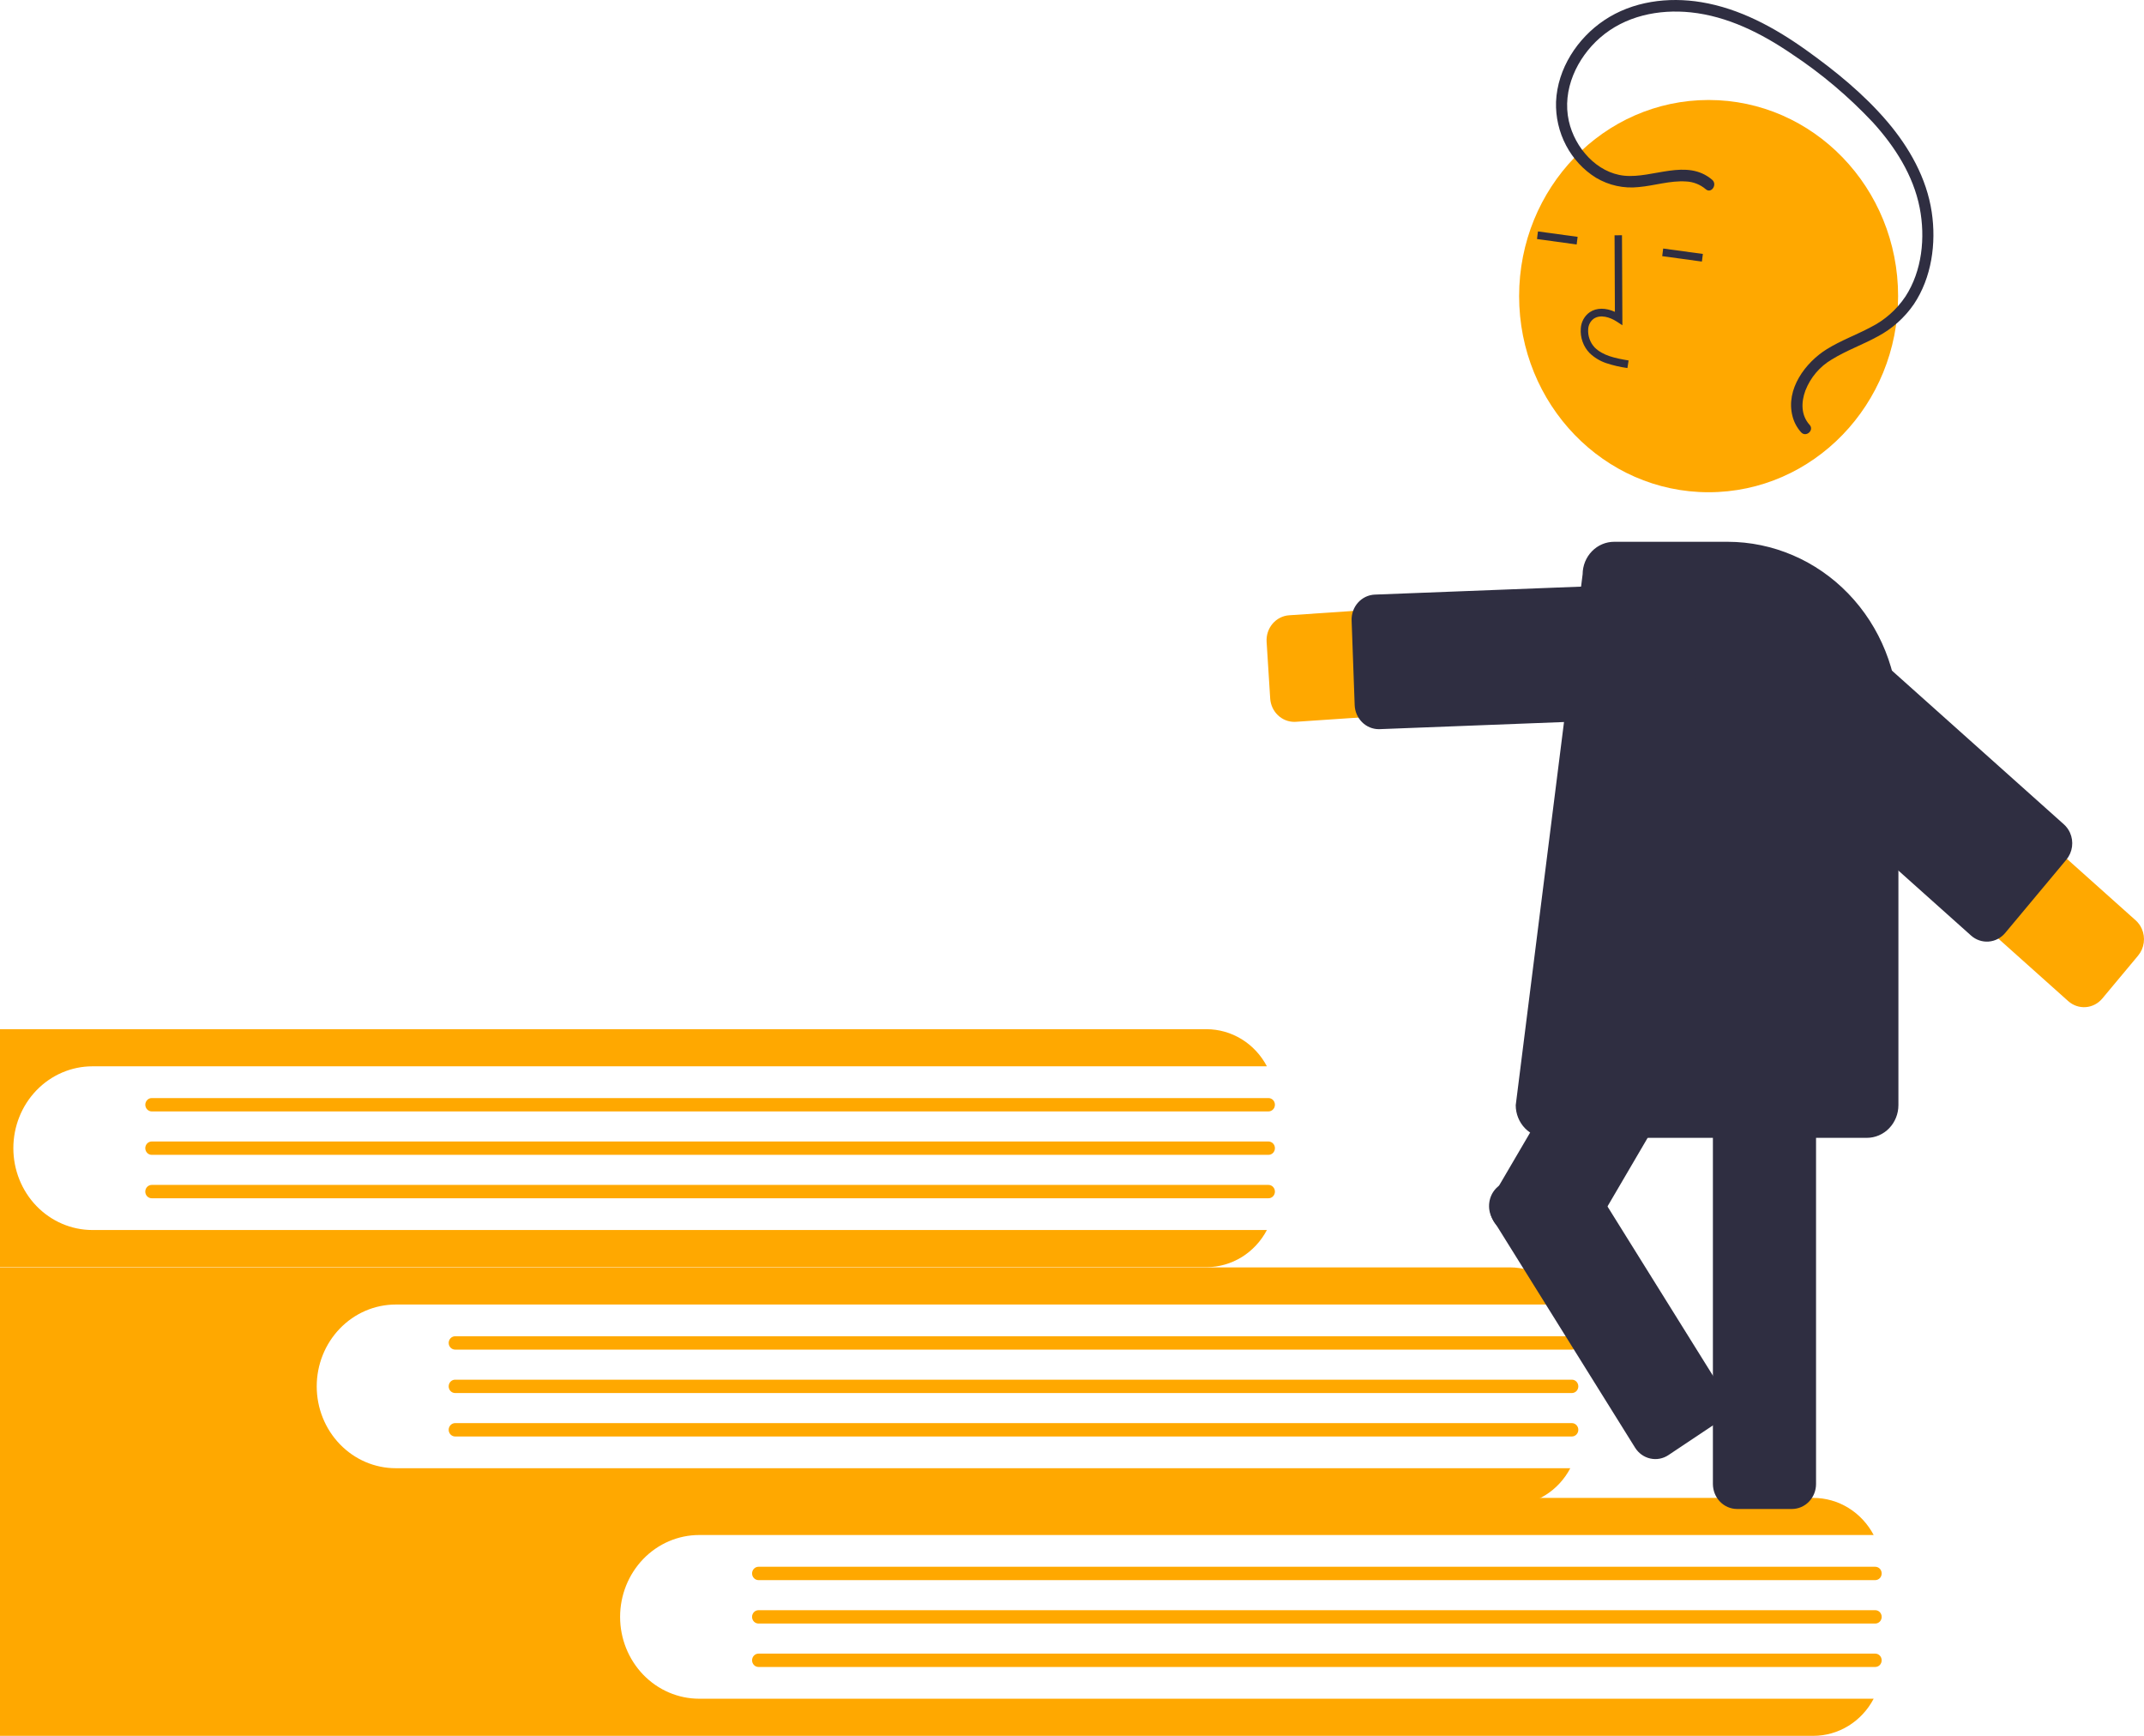 <svg width="84" height="68" viewBox="0 0 84 68" fill="none" xmlns="http://www.w3.org/2000/svg">
<g clip-path="url(#clip0_547_36)">
<path d="M27.391 66.546C26.57 66.545 25.782 66.207 25.202 65.606C24.622 65.005 24.295 64.19 24.295 63.34C24.295 62.49 24.622 61.675 25.202 61.073C25.782 60.472 26.57 60.134 27.391 60.133H73.409C73.177 59.694 72.836 59.327 72.42 59.071C72.004 58.815 71.529 58.68 71.045 58.679H-20.425C-21.619 58.681 -22.763 59.172 -23.606 60.046C-24.45 60.92 -24.923 62.105 -24.923 63.34C-24.922 64.575 -24.448 65.759 -23.605 66.632C-22.762 67.506 -21.619 67.998 -20.425 68H71.045C71.529 68 72.004 67.865 72.42 67.609C72.836 67.353 73.177 66.986 73.409 66.546L27.391 66.546Z" fill="#FFA800"/>
<path d="M73.47 61.9H29.718C29.651 61.9 29.587 61.872 29.54 61.823C29.492 61.774 29.466 61.708 29.466 61.638C29.466 61.569 29.492 61.502 29.54 61.453C29.587 61.404 29.651 61.377 29.718 61.377H73.47C73.537 61.377 73.601 61.404 73.649 61.453C73.696 61.502 73.722 61.569 73.722 61.638C73.722 61.708 73.696 61.774 73.649 61.823C73.601 61.872 73.537 61.9 73.47 61.9Z" fill="#FFA800"/>
<path d="M73.47 63.601H29.718C29.651 63.601 29.587 63.574 29.539 63.525C29.492 63.476 29.465 63.409 29.465 63.34C29.465 63.27 29.492 63.204 29.539 63.154C29.587 63.105 29.651 63.078 29.718 63.078H73.47C73.537 63.078 73.601 63.105 73.649 63.154C73.696 63.204 73.723 63.27 73.723 63.34C73.723 63.409 73.696 63.476 73.649 63.525C73.601 63.574 73.537 63.601 73.47 63.601Z" fill="#FFA800"/>
<path d="M73.47 65.302H29.718C29.651 65.302 29.587 65.275 29.54 65.226C29.492 65.177 29.466 65.11 29.466 65.041C29.466 64.972 29.492 64.905 29.54 64.856C29.587 64.807 29.651 64.779 29.718 64.779H73.47C73.537 64.779 73.601 64.807 73.649 64.856C73.696 64.905 73.722 64.972 73.722 65.041C73.722 65.11 73.696 65.177 73.649 65.226C73.601 65.275 73.537 65.302 73.47 65.302Z" fill="#FFA800"/>
<path d="M15.505 57.516C14.684 57.516 13.896 57.178 13.316 56.576C12.735 55.975 12.409 55.16 12.409 54.31C12.409 53.46 12.735 52.645 13.316 52.044C13.896 51.442 14.684 51.104 15.505 51.104H61.523C61.291 50.664 60.95 50.297 60.534 50.041C60.118 49.785 59.643 49.65 59.159 49.649H-32.312C-33.505 49.651 -34.649 50.142 -35.492 51.016C-36.336 51.89 -36.809 53.075 -36.809 54.31C-36.809 55.545 -36.335 56.729 -35.492 57.602C-34.648 58.476 -33.505 58.968 -32.312 58.97H59.159C59.643 58.97 60.118 58.835 60.534 58.579C60.95 58.323 61.291 57.956 61.523 57.516L15.505 57.516Z" fill="#FFA800"/>
<path d="M61.584 52.87H17.832C17.765 52.87 17.701 52.842 17.653 52.793C17.606 52.744 17.579 52.678 17.579 52.608C17.579 52.539 17.606 52.473 17.653 52.424C17.701 52.374 17.765 52.347 17.832 52.347H61.584C61.651 52.347 61.715 52.374 61.763 52.423C61.81 52.472 61.837 52.539 61.837 52.608C61.837 52.678 61.81 52.744 61.763 52.794C61.715 52.843 61.651 52.87 61.584 52.87Z" fill="#FFA800"/>
<path d="M61.584 54.571H17.832C17.765 54.571 17.7 54.544 17.653 54.495C17.605 54.446 17.579 54.379 17.579 54.31C17.579 54.24 17.605 54.174 17.653 54.124C17.7 54.075 17.765 54.048 17.832 54.048H61.584C61.651 54.048 61.715 54.075 61.763 54.124C61.81 54.174 61.837 54.24 61.837 54.31C61.837 54.379 61.81 54.446 61.763 54.495C61.715 54.544 61.651 54.571 61.584 54.571Z" fill="#FFA800"/>
<path d="M61.584 56.273H17.832C17.765 56.273 17.701 56.245 17.653 56.196C17.606 56.147 17.579 56.08 17.579 56.011C17.579 55.942 17.606 55.875 17.653 55.826C17.701 55.777 17.765 55.749 17.832 55.749H61.584C61.617 55.749 61.65 55.756 61.681 55.769C61.711 55.782 61.739 55.801 61.763 55.826C61.786 55.85 61.805 55.879 61.818 55.911C61.831 55.943 61.837 55.977 61.837 56.011C61.837 56.045 61.831 56.08 61.818 56.111C61.805 56.143 61.786 56.172 61.763 56.196C61.739 56.221 61.711 56.24 61.681 56.253C61.65 56.266 61.617 56.273 61.584 56.273Z" fill="#FFA800"/>
<path d="M3.619 48.185C2.797 48.184 2.01 47.846 1.429 47.245C0.849 46.644 0.523 45.828 0.523 44.979C0.523 44.129 0.849 43.313 1.429 42.712C2.01 42.111 2.797 41.773 3.619 41.772H49.636C49.405 41.333 49.063 40.965 48.647 40.71C48.231 40.454 47.757 40.319 47.273 40.318H-44.198C-45.392 40.319 -46.536 40.811 -47.379 41.685C-48.222 42.559 -48.696 43.743 -48.696 44.979C-48.695 46.213 -48.221 47.398 -47.378 48.271C-46.535 49.145 -45.391 49.637 -44.198 49.639H47.273C47.757 49.639 48.231 49.503 48.647 49.248C49.063 48.992 49.405 48.624 49.636 48.185L3.619 48.185Z" fill="#FFA800"/>
<path d="M49.697 43.539H5.945C5.878 43.539 5.814 43.511 5.767 43.462C5.72 43.413 5.693 43.347 5.693 43.277C5.693 43.208 5.72 43.142 5.767 43.093C5.814 43.043 5.878 43.016 5.945 43.016H49.697C49.764 43.016 49.829 43.043 49.876 43.092C49.924 43.141 49.95 43.208 49.95 43.277C49.95 43.347 49.924 43.413 49.876 43.462C49.829 43.511 49.764 43.539 49.697 43.539Z" fill="#FFA800"/>
<path d="M49.697 45.24H5.945C5.912 45.24 5.879 45.233 5.848 45.22C5.818 45.207 5.79 45.188 5.766 45.164C5.743 45.139 5.724 45.111 5.712 45.079C5.699 45.047 5.692 45.013 5.692 44.978C5.692 44.944 5.699 44.91 5.712 44.878C5.724 44.847 5.743 44.818 5.766 44.794C5.79 44.769 5.818 44.75 5.848 44.737C5.879 44.724 5.912 44.717 5.945 44.717H49.697C49.73 44.717 49.763 44.724 49.794 44.737C49.825 44.75 49.853 44.769 49.876 44.794C49.9 44.818 49.918 44.847 49.931 44.878C49.944 44.91 49.95 44.944 49.95 44.978C49.95 45.013 49.944 45.047 49.931 45.079C49.918 45.111 49.9 45.139 49.876 45.164C49.853 45.188 49.825 45.207 49.794 45.22C49.763 45.233 49.73 45.24 49.697 45.24Z" fill="#FFA800"/>
<path d="M49.697 46.941H5.945C5.878 46.941 5.814 46.914 5.766 46.865C5.719 46.816 5.692 46.749 5.692 46.68C5.692 46.61 5.719 46.544 5.766 46.495C5.814 46.446 5.878 46.418 5.945 46.418H49.697C49.73 46.418 49.763 46.425 49.794 46.438C49.825 46.451 49.853 46.47 49.876 46.495C49.9 46.519 49.918 46.548 49.931 46.58C49.944 46.611 49.95 46.645 49.95 46.68C49.95 46.714 49.944 46.748 49.931 46.78C49.918 46.812 49.9 46.84 49.876 46.865C49.853 46.889 49.825 46.908 49.794 46.922C49.763 46.935 49.73 46.941 49.697 46.941Z" fill="#FFA800"/>
<path d="M50.708 28.278C50.468 28.278 50.237 28.183 50.062 28.013C49.887 27.843 49.781 27.611 49.765 27.363L49.625 25.145C49.608 24.885 49.692 24.63 49.857 24.435C50.023 24.239 50.257 24.12 50.507 24.103L67.303 22.965C67.568 22.947 67.833 22.983 68.085 23.072C68.336 23.16 68.568 23.298 68.767 23.479C68.967 23.66 69.13 23.88 69.247 24.127C69.365 24.373 69.434 24.641 69.451 24.915C69.469 25.189 69.433 25.464 69.348 25.724C69.263 25.984 69.129 26.224 68.954 26.43C68.779 26.637 68.567 26.805 68.329 26.927C68.091 27.048 67.832 27.12 67.567 27.138L50.771 28.276C50.75 28.278 50.729 28.278 50.708 28.278Z" fill="#FFA800"/>
<path d="M54.02 28.565C53.775 28.564 53.54 28.466 53.364 28.29C53.188 28.114 53.084 27.875 53.075 27.622L52.955 24.308C52.95 24.18 52.97 24.051 53.013 23.931C53.056 23.81 53.122 23.7 53.207 23.605C53.291 23.511 53.393 23.435 53.506 23.381C53.619 23.328 53.741 23.298 53.865 23.293L67.677 22.759C67.928 22.749 68.172 22.843 68.356 23.02C68.54 23.196 68.648 23.441 68.658 23.701L68.777 27.015C68.782 27.143 68.762 27.271 68.719 27.392C68.676 27.512 68.61 27.623 68.525 27.717C68.441 27.812 68.339 27.888 68.226 27.941C68.113 27.995 67.991 28.025 67.867 28.03L54.055 28.564C54.043 28.564 54.031 28.565 54.02 28.565Z" fill="#2F2E41"/>
<path d="M70.205 59.113H68.056C67.806 59.113 67.565 59.01 67.388 58.826C67.21 58.643 67.111 58.394 67.11 58.134V39.602C67.111 39.343 67.21 39.094 67.388 38.91C67.565 38.727 67.806 38.623 68.056 38.623H70.205C70.456 38.623 70.696 38.727 70.874 38.91C71.051 39.094 71.151 39.343 71.151 39.602V58.134C71.151 58.394 71.051 58.643 70.874 58.826C70.696 59.01 70.456 59.113 70.205 59.113Z" fill="#2F2E41"/>
<path d="M60.669 49.318L58.831 48.165C58.617 48.03 58.463 47.813 58.404 47.561C58.344 47.309 58.383 47.042 58.513 46.82L67.795 30.972C67.925 30.75 68.135 30.591 68.379 30.529C68.622 30.467 68.879 30.508 69.094 30.642L70.931 31.795C71.146 31.93 71.3 32.147 71.359 32.399C71.419 32.651 71.38 32.918 71.25 33.14L61.968 48.988C61.838 49.21 61.628 49.369 61.385 49.431C61.141 49.493 60.883 49.452 60.669 49.318Z" fill="#2F2E41"/>
<path d="M66.942 19.283C71.042 19.283 74.366 15.843 74.366 11.6C74.366 7.357 71.042 3.917 66.942 3.917C62.842 3.917 59.518 7.357 59.518 11.6C59.518 15.843 62.842 19.283 66.942 19.283Z" fill="#FFA800"/>
<path d="M62.923 14.223C62.685 14.142 62.465 14.009 62.281 13.833C62.158 13.707 62.063 13.555 62.004 13.387C61.944 13.22 61.92 13.041 61.934 12.863C61.942 12.736 61.978 12.613 62.04 12.502C62.101 12.392 62.186 12.299 62.288 12.228C62.554 12.052 62.909 12.052 63.27 12.216L63.257 9.217L63.548 9.216L63.564 12.742L63.34 12.596C63.08 12.427 62.708 12.308 62.446 12.482C62.381 12.528 62.327 12.589 62.289 12.66C62.25 12.731 62.228 12.81 62.224 12.892C62.214 13.024 62.232 13.157 62.277 13.282C62.321 13.407 62.391 13.52 62.481 13.615C62.803 13.932 63.272 14.032 63.807 14.121L63.761 14.418C63.477 14.379 63.196 14.314 62.923 14.223Z" fill="#2F2E41"/>
<path d="M60.256 9.066L60.218 9.364L61.772 9.577L61.81 9.278L60.256 9.066Z" fill="#2F2E41"/>
<path d="M65.162 9.736L65.124 10.034L66.679 10.247L66.717 9.948L65.162 9.736Z" fill="#2F2E41"/>
<path d="M73.141 44.574H60.622C60.294 44.574 59.98 44.439 59.748 44.199C59.516 43.959 59.385 43.633 59.385 43.294L62.006 22.495C62.008 22.157 62.139 21.833 62.371 21.595C62.602 21.357 62.916 21.224 63.242 21.224H67.685C69.46 21.226 71.161 21.956 72.415 23.255C73.67 24.554 74.376 26.314 74.378 28.151V43.294C74.378 43.633 74.247 43.959 74.015 44.199C73.783 44.439 73.469 44.574 73.141 44.574Z" fill="#2F2E41"/>
<path d="M83.911 36.379C83.988 36.55 84.016 36.741 83.991 36.928C83.966 37.115 83.889 37.291 83.77 37.434L82.366 39.117C82.284 39.214 82.186 39.294 82.074 39.352C81.963 39.409 81.843 39.444 81.719 39.453C81.595 39.462 81.47 39.447 81.352 39.406C81.234 39.366 81.125 39.301 81.031 39.218L68.294 27.829C68.093 27.649 67.929 27.431 67.809 27.185C67.69 26.94 67.619 26.673 67.6 26.399C67.58 26.125 67.613 25.85 67.697 25.589C67.78 25.328 67.912 25.087 68.086 24.88C68.259 24.672 68.471 24.501 68.708 24.378C68.945 24.255 69.203 24.181 69.468 24.161C69.733 24.141 69.998 24.175 70.25 24.262C70.502 24.348 70.735 24.485 70.936 24.665L83.673 36.053C83.774 36.143 83.855 36.254 83.911 36.379Z" fill="#FFA800"/>
<path d="M81.1 32.62C81.177 32.791 81.205 32.982 81.18 33.169C81.155 33.357 81.078 33.532 80.959 33.676L78.56 36.55C78.396 36.746 78.163 36.867 77.913 36.885C77.663 36.904 77.415 36.82 77.225 36.65L66.767 27.299C66.673 27.215 66.596 27.112 66.54 26.997C66.484 26.882 66.451 26.757 66.442 26.629C66.432 26.501 66.448 26.372 66.487 26.25C66.526 26.128 66.588 26.015 66.669 25.918L69.068 23.044C69.15 22.946 69.248 22.866 69.359 22.809C69.471 22.751 69.591 22.716 69.715 22.707C69.839 22.698 69.964 22.714 70.082 22.754C70.2 22.795 70.309 22.859 70.403 22.943L80.862 32.294C80.962 32.384 81.044 32.495 81.1 32.62Z" fill="#2F2E41"/>
<path d="M67.081 7.043C66.088 6.193 64.762 6.997 63.639 6.883C62.566 6.774 61.702 5.796 61.466 4.744C61.191 3.516 61.787 2.269 62.684 1.482C63.666 0.621 64.986 0.353 66.243 0.484C67.684 0.635 69.011 1.302 70.206 2.118C71.359 2.88 72.423 3.778 73.377 4.793C74.232 5.733 74.962 6.86 75.212 8.143C75.439 9.309 75.306 10.608 74.656 11.612C74.311 12.127 73.843 12.542 73.298 12.815C72.731 13.118 72.123 13.338 71.574 13.678C70.744 14.192 69.947 15.241 70.23 16.31C70.29 16.543 70.406 16.758 70.565 16.934C70.757 17.147 71.091 16.855 70.898 16.642C70.56 16.269 70.564 15.761 70.732 15.304C70.932 14.789 71.296 14.359 71.763 14.085C72.338 13.73 72.975 13.505 73.565 13.181C74.13 12.883 74.617 12.449 74.985 11.915C75.679 10.876 75.868 9.537 75.683 8.306C75.484 6.974 74.799 5.773 73.949 4.772C73.023 3.683 71.895 2.768 70.744 1.948C69.51 1.069 68.15 0.332 66.656 0.085C65.36 -0.129 63.964 0.046 62.848 0.796C61.807 1.496 61.02 2.681 60.964 3.989C60.946 4.584 61.081 5.173 61.357 5.696C61.632 6.219 62.036 6.656 62.529 6.963C63.034 7.263 63.618 7.391 64.197 7.329C64.817 7.275 65.434 7.067 66.059 7.109C66.342 7.121 66.613 7.228 66.832 7.414C67.048 7.6 67.296 7.227 67.081 7.043Z" fill="#2F2E41"/>
<path d="M58.352 47.088C58.354 47.071 58.357 47.054 58.361 47.037C58.387 46.911 58.436 46.792 58.507 46.686C58.578 46.58 58.668 46.49 58.773 46.42L60.578 45.215C60.789 45.075 61.045 45.027 61.291 45.081C61.536 45.136 61.75 45.289 61.886 45.507L67.456 54.444C67.592 54.662 67.638 54.927 67.585 55.181C67.532 55.435 67.384 55.657 67.173 55.797L65.368 57.002C65.157 57.143 64.901 57.191 64.656 57.136C64.41 57.082 64.196 56.928 64.06 56.71L58.49 47.774C58.363 47.571 58.314 47.326 58.352 47.088Z" fill="#2F2E41"/>
</g>
<defs>
<clipPath id="clip0_547_36">
<rect width="84" height="68" fill="white"/>
</clipPath>
</defs>
</svg>
